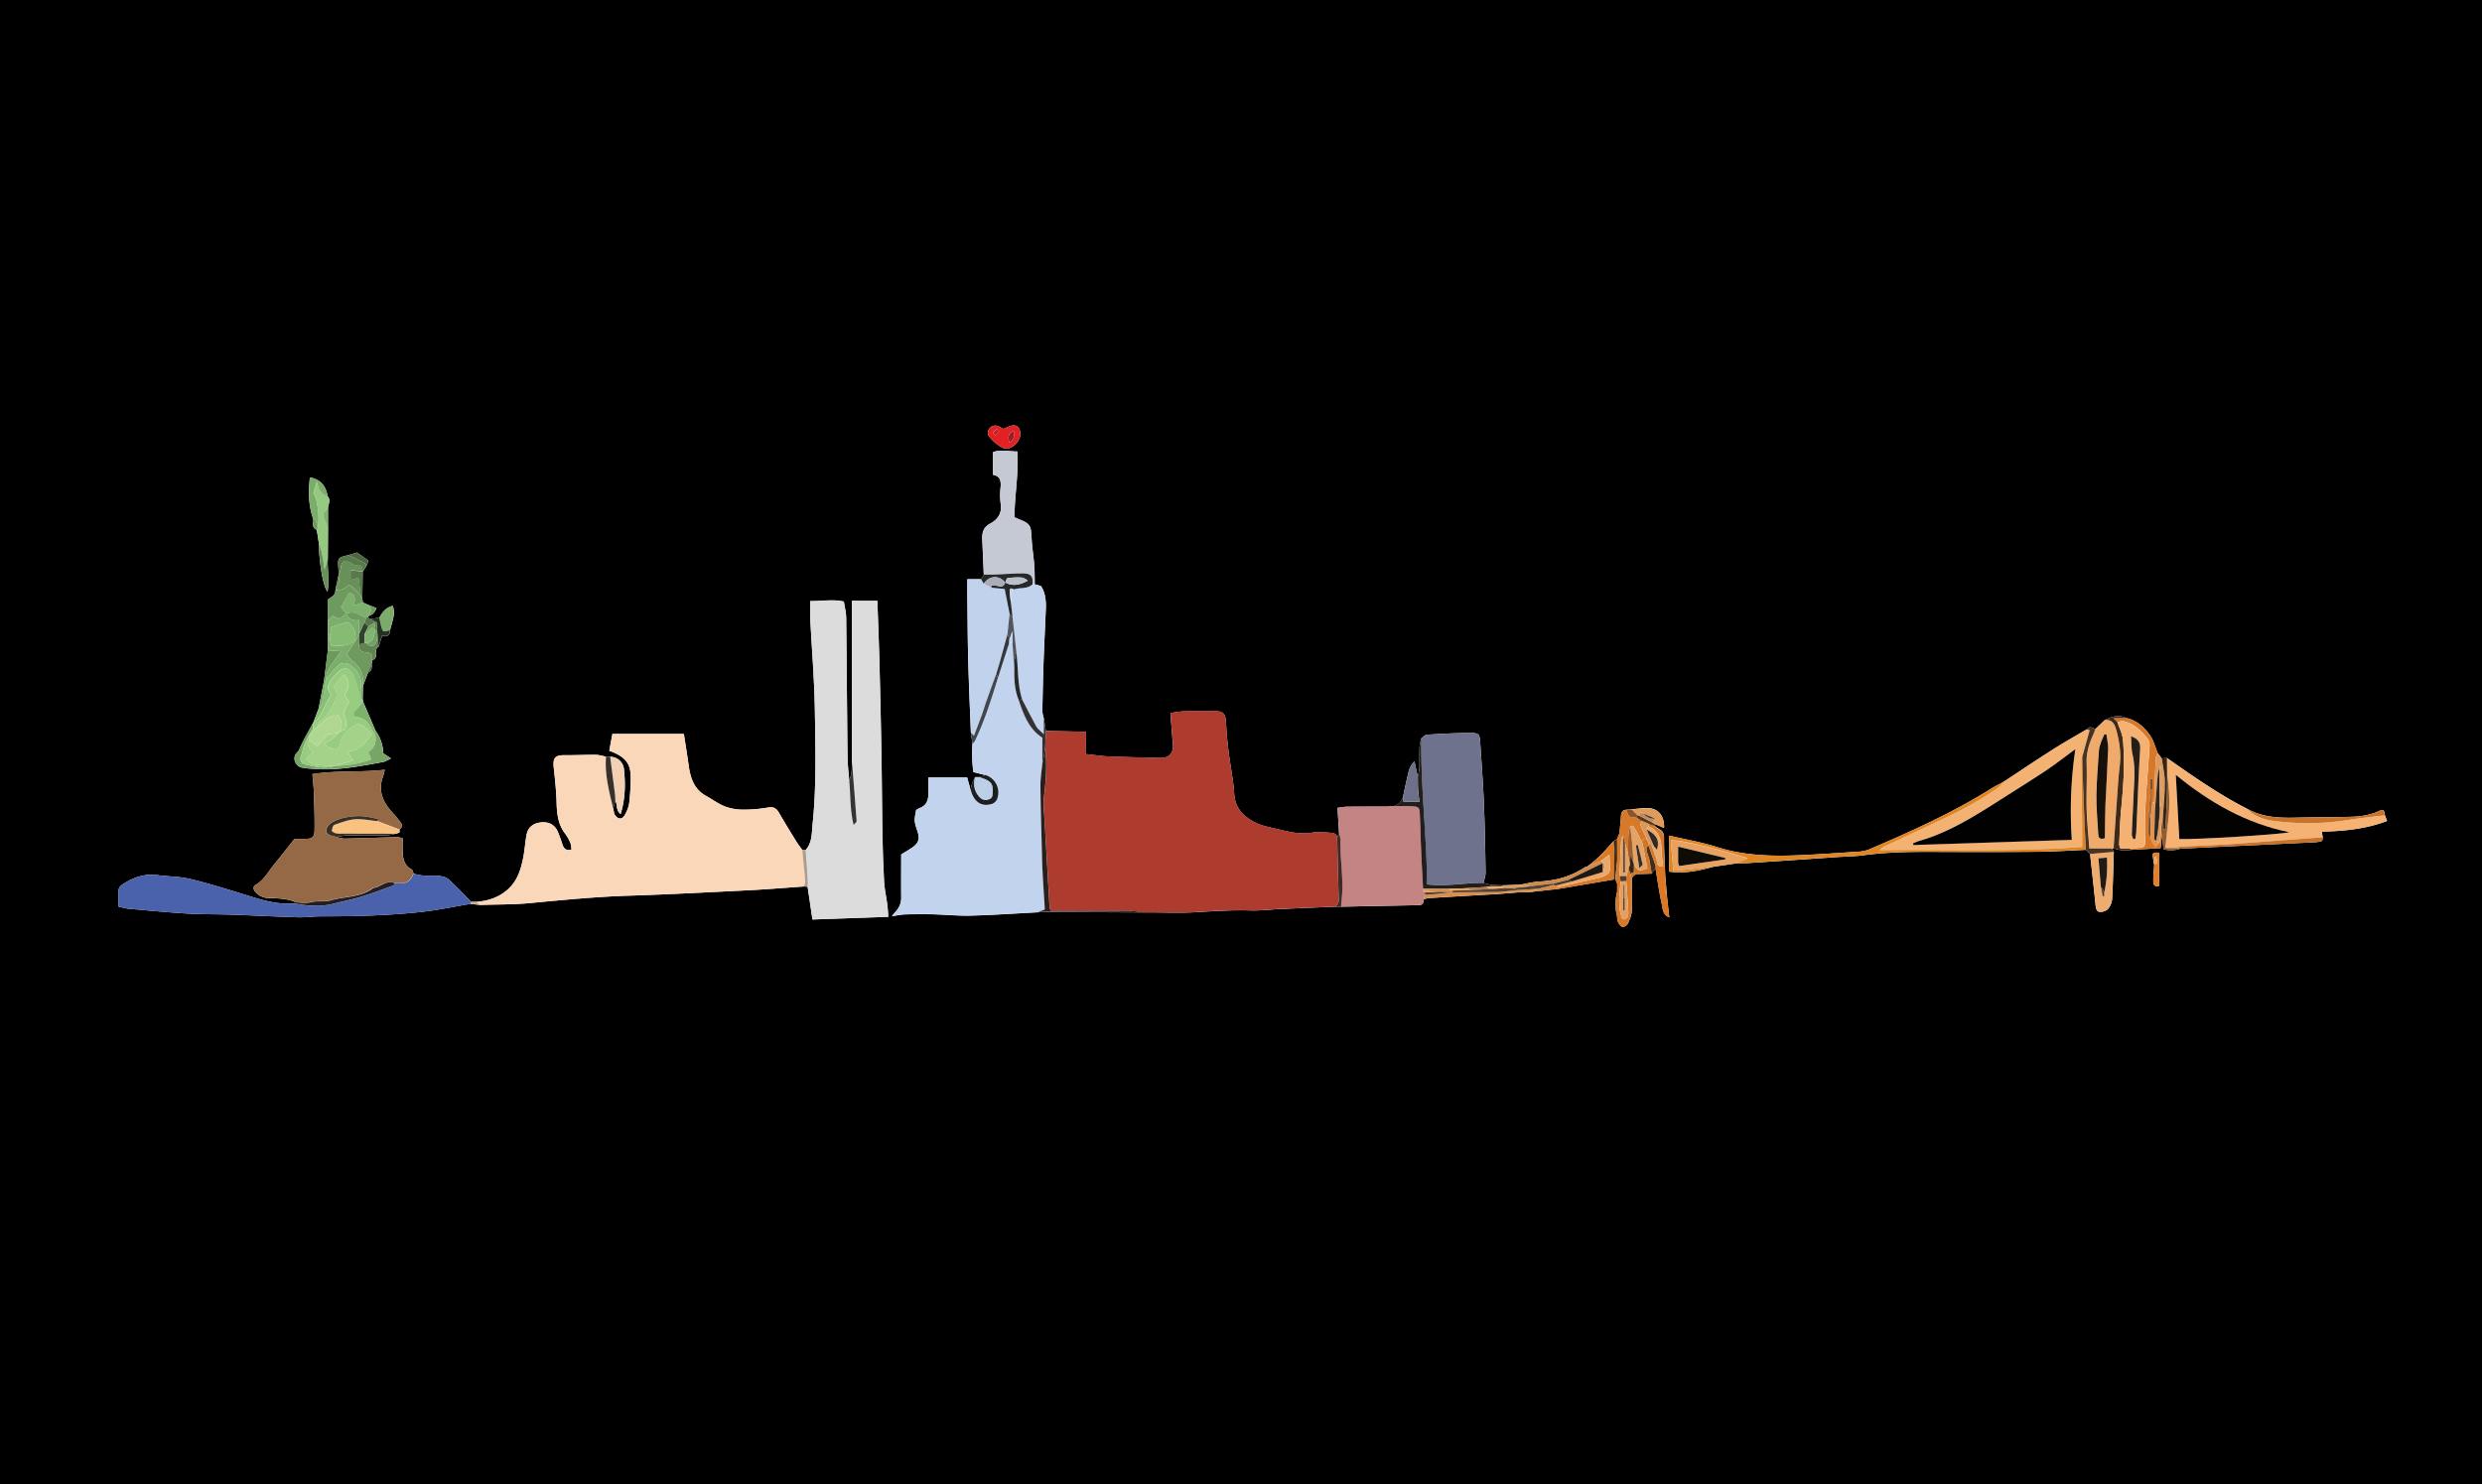 <svg xmlns="http://www.w3.org/2000/svg" viewBox="0 0 1440 861.25"><defs><style>.cls-1{fill:#ad3b2e;}.cls-2{fill:#fad7b8;}.cls-3{fill:#c2d4ed;}.cls-4{fill:#dcdcdc;}.cls-5{fill:#956945;}.cls-6{fill:#6f728c;}.cls-7{fill:#4a61ac;}.cls-8{fill:#c48484;}.cls-9{fill:#f4b272;}.cls-10{fill:#c1d3ec;}.cls-11{fill:#c4c9d4;}.cls-12{fill:#f5b273;}.cls-13{fill:#c2d3ed;}.cls-14{fill:#f0ab6b;}.cls-15{fill:#e08524;}.cls-16{fill:#98cd81;}.cls-17{fill:#eeac6e;}.cls-18{fill:#e9a160;}.cls-19{fill:#231e1e;}.cls-20{fill:#d67828;}.cls-21{fill:#d77929;}.cls-22{fill:#2b1f1d;}.cls-23{fill:#fac280;}.cls-24{fill:#76a566;}.cls-25{fill:#95c97f;}.cls-26{fill:#3e2918;}.cls-27{fill:#6e9a5f;}.cls-28{fill:#f2d0b3;}.cls-29{fill:#c97229;}.cls-30{fill:#493220;}.cls-31{fill:#7cae6b;}.cls-32{fill:#6e9a5e;}.cls-33{fill:#88be75;}.cls-34{fill:#e22124;}.cls-35{fill:#d97927;}.cls-36{fill:#679159;}.cls-37{fill:#6e708a;}.cls-38{fill:#27282a;}.cls-39{fill:#c8732b;}.cls-40{fill:#7db06c;}.cls-41{fill:#de9a5c;}.cls-42{fill:#241e21;}.cls-43{fill:#7bad6a;}.cls-44{fill:#dc7723;}.cls-45{fill:#bdcfe7;}.cls-46{fill:#392f25;}.cls-47{fill:#1c1e21;}.cls-48{fill:#d28a4a;}.cls-49{fill:#333134;}.cls-50{fill:#7cab6a;}.cls-51{fill:#343433;}.cls-52{fill:#d98e4c;}.cls-53{fill:#42464e;}.cls-54{fill:#e29a59;}.cls-55{fill:#935c2f;}.cls-56{fill:#37302b;}.cls-57{fill:#412925;}.cls-58{fill:#352314;}.cls-59{fill:#7eb16c;}.cls-60{fill:#d07629;}.cls-61{fill:#6d985e;}.cls-62{fill:#689159;}.cls-63{fill:#57794b;}.cls-64{fill:#e87e23;}.cls-65{fill:#5f8451;}.cls-66{fill:#d57829;}.cls-67{fill:#243122;}.cls-68{fill:#422d1c;}.cls-69{fill:#4a6740;}.cls-70{fill:#d98942;}.cls-71{fill:#ac9d91;}.cls-72{fill:#ce7427;}.cls-73{fill:#432d1a;}.cls-74{fill:#81b56f;}.cls-75{fill:#df995b;}.cls-76{fill:#56774a;}.cls-77{fill:#8d5427;}.cls-78{fill:#583a21;}.cls-79{fill:#6d995e;}.cls-80{fill:#e6a66a;}.cls-81{fill:#c9ac94;}.cls-82{fill:#574231;}.cls-83{fill:#435c3b;}.cls-84{fill:#515560;}.cls-85{fill:#35383e;}.cls-86{fill:#26282c;}.cls-87{fill:#544131;}.cls-88{fill:#e39d61;}.cls-89{fill:#010101;}.cls-90{fill:#aaadb6;}.cls-91{fill:#020201;}.cls-92{fill:#17110a;}.cls-93{fill:#a4d288;}.cls-94{fill:#b0d790;}.cls-95{fill:#231b13;}.cls-96{fill:#4f3e2e;}.cls-97{fill:#0f0b07;}.cls-98{fill:#b27b4c;}.cls-99{fill:#f5a052;}.cls-100{fill:#f1a965;}.cls-101{fill:#f4b172;}.cls-102{fill:#e0944f;}.cls-103{fill:#b46525;}.cls-104{fill:#d9995e;}.cls-105{fill:#754925;}.cls-106{fill:#623b1c;}.cls-107{fill:#e4a264;}.cls-108{fill:#e5a061;}.cls-109{fill:#e5a162;}.cls-110{fill:#a25e27;}.cls-111{fill:#dd9859;}.cls-112{fill:#5c4837;}.cls-113{fill:#352517;}.cls-114{fill:#4d3a29;}.cls-115{fill:#86bb73;}.cls-116{fill:#30422b;}.cls-117{fill:#9f1c1f;}.cls-118{fill:#c31f25;}.cls-119{fill:#eaa96b;}.cls-120{fill:#babfc9;}.cls-121{fill:#2d241c;}.cls-122{fill:#eba96b;}.cls-123{fill:#1f1711;}.cls-124{fill:#46372a;}.cls-125{fill:#534132;}.cls-126{fill:#c38956;}.cls-127{fill:#403429;}.cls-128{fill:#72a062;}.cls-129{fill:#251e17;}.cls-130{fill:#392d23;}.cls-131{fill:#8e6744;}.cls-132{fill:#533f2f;}.cls-133{fill:#332820;}</style></defs><g id="Layer_2" data-name="Layer 2"><g id="Layer_1-2" data-name="Layer 1"><path d="M1440,861.25H0V0H1440ZM871.61,513.73l-6.51-.15-4.39-1.24c.42-2,1.24-4.07,1.21-6.09-.21-13.43-.44-26.87-1-40.29-.48-11.64-1.36-23.27-2.12-34.89-.34-5.2-.66-5.75-6.07-5.73-8.29,0-16.58.47-24.86,1-1.13.06-2.2,1.4-3.29,2.15a31.86,31.86,0,0,0-1,5.05c-.15,4.06,0,8.14-.1,12.21a33.18,33.18,0,0,1-.94,5.05c-.64-3-1.27-6-1.91-9.06a12.67,12.67,0,0,0-3.32,5.79c-1.26,5-2.26,10-3.36,15a7.69,7.69,0,0,1-5.28,5.24c-1.58.11-3.15.29-4.73.3-7.55,0-15.11,0-22.67.07a39.85,39.85,0,0,0-5.27.68c.33,5.43.61,10.12.89,14.81-.38.75-.76,1.5-1.15,2.25-.31-2.42-2.4-2.52-4-2.64-3.48-.27-7.08-.66-10.47-.06-7.26,1.28-14-.64-20.91-2.24-4.11-1-8.43-1.74-12.12-3.65-6.58-3.41-11.67-8.1-12.18-16.54-.44-7.55-2-15-3-22.57q-.74-5.49-1.25-11c-.28-3-.35-6-.63-9-.41-4.22-1.71-5.42-6-5.45-6.35,0-12.7-.07-19.05.08a60.89,60.89,0,0,0-7.07,1c.52,6.54.95,12.49,1.47,18.43.4,4.66-2.48,7.75-7.15,7.61-9.9-.29-19.79-.45-29.68-.86-4.35-.18-8.68-.85-13.61-1.37V424.6l-23.28-.43-1.23-7.36a18.59,18.59,0,0,1-.83-4c.16-9.68.37-19.37.71-29.05.36-10.26.9-20.51,1.31-30.77.19-4.85-.49-9.52-2.89-13l-3.55-.92c-.09-3.69,0-7.4-.3-11.08-.4-5.25-1.3-10.48-1.55-15.74-.34-7.53-.81-8.43-7.94-11.16a19.82,19.82,0,0,1-2-1c.09-12.7,2.48-25.24,1.71-38.06-5.06-.12-9.58-1.2-14.12.31v13.22c4.14.66,4.65,3.5,4.4,7a39.44,39.44,0,0,0,0,9.53c1,5.66-1.76,9.46-6,11.7s-4.82,5.54-4.64,9.56q.45,10.06.86,20.12l-1.53,2.64H561.2c0,3,0,5.27,0,7.54.16,13.23.19,26.48.53,39.71.36,13.93,1,27.85,1.55,41.78l.93,6.47a81.46,81.46,0,0,0,.51,16.41l6.95,1.77-3.54,1.17-2.41,0a22.53,22.53,0,0,0-1.51,3c-.49,1.42-.75,2.92-1.12,4.38-.63-2.31-1.27-4.62-2-7.16h-22.5c0,3.67.14,7,0,10.36-.17,3.14-1.35,5.82-4.52,7.16-.94.4-1.82.93-2.55,1.31-1.21,6.42-1.21,6.42.68,12.15,1.58,4.76.79,7.19-3.35,9.95-1.9,1.27-3.88,2.41-6,3.74,0,8.24-.07,16.51,0,24.78a11.53,11.53,0,0,1-3.41,8.58,31.49,31.49,0,0,0-2,2.57,56.39,56.39,0,0,1,6.93-1.11c5.47-.17,10.94-.23,16.4-.1,7.59.17,15.18,1,22.76.76,12.88-.34,25.74-1.25,38.61-1.92,1.92-.07,3.83-.21,5.75-.2q27.13.11,54.29.25h5.3c8.85,0,17.72.38,26.53-.15,10.4-.62,20.76-1.3,31.19-1,5.8.2,11.62-.55,17.44-.81q15.87-.71,31.75-1.36l3.68,0q22.49-.45,45-.89c2.42,0,2.88-1.57,3-3.51a22.36,22.36,0,0,1,3.08-.61q20.07-1.22,40.14-2.35l11.18-.92,5.82-.09,18.05-2,32-5.44.43,0,.43-.05,1.07,2.4c0,1.57,0,3.15,0,4.72a27,27,0,0,0,0,14.48,6.84,6.84,0,0,0,2.88,6c3.51-.22,3.65-3.13,4.74-5.22a23.38,23.38,0,0,0,.94-4.45c.1-5.75.2-11.5-.07-17.23-.11-2.29,1.07-3,2.66-3.77l8.93-.3,2.17-3c1.19,7.06,2.15,14.17,3.71,21.15.53,2.33.29,5.61,4.28,7.26-.51-4.63-1-8.6-1.38-12.56l-1-12.08-.21-4.93c-.18-5.45-.54-10.9-.46-16.35,0-2.41-.5-4-2.61-5.2a34.84,34.84,0,0,1-3-2.09l.79-.75,4.83,2c.25-7-3.4-11.39-9.69-11.52a77.44,77.44,0,0,0-9,.79l-3.13.19c-3.22.24-3.11,2.68-3.26,5l-.83,8.79-1.35,3.21L936,488.13c-4.57,5.34-9.28,10.54-15.06,14.63a5.39,5.39,0,0,0-1.48.51c-8,5.36-16.79,7.71-26.3,8.25-3.81.21-7.58,1.22-11.37,1.87Zm-657-154.44-1.09-1a2.06,2.06,0,0,0,.12-.78c2.38-.54,3.77-2.07,4.8-4.66l-4.93-1.89-2.94-1.33-.36-2q.11-8,.22-15.89h0l2.09-3.2,1.33-3.17-6.66-4.78-5.34,1.6c-5.78,1.3-6,1.61-5.52,7.39.11,1.38.06,2.78.08,4.16l0,0L195.09,340l-.49,2.34c.21,3.22-2.64,4.17-4.46,5.64v12.37l.09,9.57c0,2.48,0,5,0,7.44l-2.28,18.05q-1.58,8-3.14,16-1.63,4.25-3.25,8.48l-.06-.12c-2.32,4.31-4.79,8.54-6.88,12.95-.66,1.38-.91,2.68-2.2,3.91-3.05,2.91-1.27,8.05,2.9,8.84a62.61,62.61,0,0,0,6.85.73c13.56,1.07,26.75-1.56,40-4,1.42-.27,2.72-1.16,4.74-2.06l-4.53-3.05a23,23,0,0,0-4.45-13l-7.36-17.14a.85.85,0,0,0-.14-.8l.18-8.17,3-7.82c2-.81,2.26-2.44,2-4.31l.27-2.79c2.47-.59,2.46-2.7,2.33-4.46-.11-1.58.14-2.64,1.5-3.39.65-2.06,1.3-4.11,2-6.31,2.42.6,4.52.2,4.63-3.21.92-4.58,3.37-9,1.56-14.11-4.09.9-6,3.74-7.74,6.77Zm1035.19,142.6c-.19,2.95-.51,5.91-.52,8.86,0,1.85,0,4.08,3.32,3.35V494.75c-4-.07-4-.07-3.19,4.89ZM181.62,300.82c.58,2.22-1.24,5.19,2.06,6.57a1.35,1.35,0,0,0,.21.87c.35,2.12.7,4.23,1,6.35.35,12.41,2.42,25.17,5.11,28.82,1.26-6.85-.18-13.06.16-19.21l.12-18.13c0-3.55,0-7.09,0-10.64-.22-2.46,2-5-.17-7.39-1-5.85-3.87-9.86-10.32-11C178.88,285.32,178.94,293.16,181.62,300.82ZM1254.2,440.06l-2.34-3.07c-1.36-3.31-2.23-6.95-4.19-9.86-3.33-5-7.7-9-13.85-10.42-4.43-2.16-8.57-1-12.63,1.08l-5.51,5.28c-1.7-.7-3.42-2-5,.16-6.55,3.87-13.19,7.59-19.6,11.67-9.55,6.06-18.93,12.39-28.38,18.61-2.62,1.44-5.32,2.77-7.85,4.35-22.39,14-46.44,24.73-70.63,35.13a20.86,20.86,0,0,1-6.75,1.24c-10.94.74-21.88,1.51-32.84,2-16.29.72-32.44.39-48.28-4.66-9-2.87-18.47-4.47-27.9-6.69V505.8c9.11,1.25,17.31-.54,25.47-2.84l13.47-2c2.65-.06,5.3,0,7.94-.2q25.38-1.66,50.75-3.43c4.93-.33,9.91-.37,14.8-1,13.89-1.9,27.83-2.06,41.81-2,20,.1,40,.12,59.95-.07,9.18-.08,18.36-.73,27.55-1.12l2.44,2.38c1.08,10,2.18,20,3.22,30.06.18,1.73.68,3.5,2.46,3.57a6.5,6.5,0,0,0,4.62-1.61,10.24,10.24,0,0,0,2.46-5.66c.54-9.17.72-18.36,1-27.55l-1-2a1.22,1.22,0,0,1,.87-.18,18.08,18.08,0,0,0,10,1l17.27-1c.29-2.62.53-4.84.78-7.07l1,7.71a16.48,16.48,0,0,0,9.69-.36l26.9-1.27q25.59-1.2,51.18-2.43a14.31,14.31,0,0,0,4.11-.78c.34-.13.29-1.37.42-2.1l-.5-3.31c12.86-.27,25.55-1.51,37.85-6.18-.54-1.4-.92-2.37-1.3-3.34-.5-3.39-.72-3.65-3.68-2.3-5.26,2.39-10.83,3.11-16.48,3.24-10.23.24-20.47.22-30.7.47-10,.25-19.77,0-28.79-5-16.52-8.35-31.58-19-46.72-29.55ZM357,464.59c1.33,2.28.19,5.56,3.06,7.82,2.78-8.91,2.84-17.6,1.95-26.14a8,8,0,0,0-8-7.12h-2.44A28.43,28.43,0,0,0,346,438c-6-.06-12,.28-18,.21s-7.39,1.37-6.73,7.5c.72,6.62,1.42,13.26,1.62,19.91s.84,12.93,5.15,18.38a23.36,23.36,0,0,1,3,5.55,13.08,13.08,0,0,1,.44,3.54c-3,.62-4.35-.61-5.13-2.91-.84-2.5-1.68-5-2.7-7.44-1.73-4.1-5.13-6-9.76-5.53s-7.65,2.9-8.44,7.31-1.08,9.09-2,13.56c-1.34,6.57-3.28,12.82-8.5,17.7s-11.66,7-18.65,7.55h-2.87c-4.4-4.43-8.63-9-13.29-13.16-1.5-1.33-4.08-1.81-6.22-2-4.67-.34-9.45.53-14-1.36-.33-.78-.46-2-1-2.27-4.49-2.29-5.14-6.4-5.31-10.74-.09-2.42,0-4.85,0-7.49a20.66,20.66,0,0,0-3.43-.53c-10.2.26-20.41.62-30.61.84a17.19,17.19,0,0,1-4-.87,28.64,28.64,0,0,1,5-.94c7.77-.08,15.56.07,23.34,0a32.12,32.12,0,0,0,5.56-1,7.77,7.77,0,0,0,2.25-.77c.27-.19,0-1.1,0-1.68,2.89-2.14.8-4-.48-5.67-2-2.64-4.5-5-6.42-7.68-3.65-5.17-5-10.83-2.73-17,.45-1.21.68-2.51,1.17-4.33-14.38,1.65-28.24.3-42,2.53.32,3.94.72,7.27.83,10.6.24,7.23.51,14.47.41,21.71-.06,4.32-1.17,5.13-5.49,5.33-2.44.11-4.88,0-6.19,0-4.5,5.64-8.17,10.35-11.95,15-3.31,4-5.74,8.87-10.53,11.62-1.82,1.05-1.3,2.84-.16,4.12a10.48,10.48,0,0,0,7.93,3.54c5,.17,10.11.22,14.89,2.15,0,.33,0,.66,0,1-2.11,0-4.23.14-6.34,0-8.75-.42-16.9-3.42-25.18-5.92-9.8-3-19.58-6.07-29.53-8.4-6-1.4-12.28-1.3-18.4-2.13-7.83-1.06-14.63,1.41-20.92,5.72a4.51,4.51,0,0,0-1.86,2.88c-.24,3.12-.09,6.28-.09,9.56a44.11,44.11,0,0,0,5.63,1.3c11.43,1,22.86,2.13,34.3,2.81,8.65.52,17.33.36,26,.66,12.71.44,25.42,1.14,38.14,1.52,4.41.13,8.83-.55,13.25-.54,19.65,0,39.28-.45,58.81-2.62,9.46-1.05,18.8-3.06,28.2-4.64l5.33.64c9.72-.33,19.48-.17,29.15-1.09,19.2-1.82,38.37-3.7,57.67-4.3,23-.73,46-2,68.94-3.12,10.77-.55,21.52-1.45,32.28-2.2l2.16.14c.92,6.25,1.84,12.49,2.8,19l44-1.56c-.17-2.26-.24-4.51-.53-6.74-.59-4.55-1.64-9.07-1.9-13.64-.55-9.71-.85-19.44-1-29.17-.27-14.87-.27-29.75-.53-44.63q-.48-27.31-1.21-54.63c-.3-11.46-.78-22.91-1.18-34.54H494.23v22.61l.06,70.63c-.08,2.11,0,4.23-.27,6.32a35.3,35.3,0,0,1-1.31,4.86c-.36-4.69-1-9.38-1-14.08-.32-26.88-.46-53.76-.78-80.64,0-3.1-.88-6.2-1.35-9.33-6.63-1.43-12.65-.16-19.47-.26,0,4.06-.15,7.37,0,10.67.88,17.49,2.38,35,2.65,52.45.33,22.1,1,44.24-1.31,66.29-.54,5.17-.14,10.7-4,15h-2c-1.12-1.56-2.33-3.06-3.33-4.68-3.42-5.54-6.85-11.06-10.08-16.71-1.49-2.61-3.1-3.77-6.32-3.23a82.9,82.9,0,0,1-14.23,1.26,31,31,0,0,1-10.8-1.8c-3.9-1.49-7.35-4.14-11.06-6.18-6.92-3.82-9.06-10.31-10.07-17.53-.85-6.06-1.84-12.09-2.82-18.45H355.29c-.63,3.39-1.23,6.63-1.81,9.79C363,439.14,366,443,365.9,451.51a133.63,133.63,0,0,1-.83,14.29,19.49,19.49,0,0,1-2.46,6.87c-1.6,2.91-3.75,3-5.76.38-.74-1-.74-2.54-1.08-3.84Zm225.22-215.7c-1.5-.69-2.84-1.68-4.29-1.9a4.22,4.22,0,0,0-4.69,4.92c.65,2.67,7.51,8.28,10.29,8.4,4.64.21,9.46-5.65,8.3-10.1-.71-2.72-2.36-3.85-5.1-3.18A31.52,31.52,0,0,0,582.22,248.89Z"/><path class="cls-1" d="M606.83,424.17l23.28.43v12.95c4.93.52,9.26,1.19,13.61,1.37,9.89.41,19.78.57,29.68.86,4.67.14,7.55-2.95,7.15-7.61-.52-5.94-.95-11.89-1.47-18.43a60.89,60.89,0,0,1,7.07-1c6.35-.15,12.7-.13,19.05-.08,4.29,0,5.59,1.23,6,5.45.28,3,.35,6,.63,9q.52,5.52,1.25,11c1,7.53,2.56,15,3,22.57.51,8.44,5.6,13.13,12.18,16.54,3.69,1.91,8,2.69,12.12,3.65,6.86,1.6,13.65,3.52,20.91,2.24,3.39-.6,7-.21,10.47.06,1.62.12,3.71.22,4,2.64.05,1.76.1,3.52.14,5.28.25,10.21.46,20.42.78,30.63a4.47,4.47,0,0,1-2.26,4.37q-15.87.67-31.75,1.36c-5.82.26-11.64,1-17.44.81-10.43-.35-20.79.33-31.19,1-8.81.53-17.68.14-26.53.15h-5.31a44.44,44.44,0,0,0-5.69-.78c-13.8-.08-27.6-.06-41.4-.07h-5.31c-.51-1-.77-1.31-.79-1.62-.77-13.06-1.5-26.11-2.26-39.16-.32-5.64-.71-11.28-1-16.92a37.53,37.53,0,0,1-.21-6.77c1.26-10,2.12-20.05.87-30.14Z"/><path class="cls-2" d="M466.42,514.39c-10.76.75-21.51,1.65-32.28,2.2-23,1.16-45.95,2.39-68.94,3.12-19.3.6-38.47,2.48-57.67,4.3-9.67.92-19.43.76-29.15,1.09l-2-1.77c7-.6,13.31-2.57,18.65-7.55s7.16-11.13,8.5-17.7c.91-4.47,1.18-9.06,2-13.56s3.82-6.88,8.44-7.31,8,1.43,9.76,5.53c1,2.43,1.86,4.94,2.7,7.44.78,2.3,2.11,3.53,5.13,2.91a13.08,13.08,0,0,0-.44-3.54,23.36,23.36,0,0,0-3-5.55c-4.31-5.45-5-11.75-5.15-18.38s-.9-13.29-1.62-19.91c-.66-6.13.63-7.58,6.73-7.5s12-.27,18-.21a28.43,28.43,0,0,1,5.51,1.14c-.78,10.33,1.86,20.18,4.22,30.07.34,1.3.34,2.86,1.08,3.84,2,2.65,4.16,2.53,5.76-.38a19.49,19.49,0,0,0,2.46-6.87,133.63,133.63,0,0,0,.83-14.29c.12-8.47-2.95-12.37-12.42-15.84.58-3.16,1.18-6.4,1.81-9.79h41.45c1,6.36,2,12.39,2.82,18.45,1,7.22,3.15,13.71,10.07,17.53,3.71,2,7.16,4.69,11.06,6.18a31,31,0,0,0,10.8,1.8,82.9,82.9,0,0,0,14.23-1.26c3.22-.54,4.83.62,6.32,3.23,3.23,5.65,6.66,11.17,10.08,16.71,1,1.62,2.21,3.12,3.33,4.68.59,6.07,1.23,12.14,1.73,18.22A9.5,9.5,0,0,1,466.42,514.39Z"/><path class="cls-3" d="M602.19,529.32c-12.87.67-25.73,1.58-38.61,1.92-7.58.2-15.17-.59-22.76-.76-5.46-.13-10.93-.07-16.4.1a56.39,56.39,0,0,0-6.93,1.11,31.49,31.49,0,0,1,2-2.57,11.53,11.53,0,0,0,3.41-8.58c-.11-8.27,0-16.54,0-24.78,2.15-1.33,4.13-2.47,6-3.74,4.14-2.76,4.93-5.19,3.35-9.95-1.89-5.73-1.89-5.73-.68-12.15.73-.38,1.61-.91,2.55-1.31,3.17-1.34,4.35-4,4.52-7.16.18-3.34,0-6.69,0-10.36h22.5c.69,2.54,1.33,4.85,2,7.16.35,1,.63,2,1.06,2.94,2.29,5.08,6.2,7,11.47,5.27a5.22,5.22,0,0,0,2.84-2.65,10.64,10.64,0,0,0-6.79-14.07L564.73,448a81.46,81.46,0,0,1-.51-16.41,6.71,6.71,0,0,0,1.3-1.43c5.71-11.82,9.62-24.32,13.46-36.83l6.51-20.17h1.91q.54,7.56,1.09,15.14c-.13,6.08.18,12.09,2.47,17.83,2.84,8.31,5.64,16.65,13.78,22v15.23c-.38,4.22-1.12,8.44-1.08,12.65.13,12.9.55,25.8.87,38.69.08,3.36.13,6.73.32,10.09.42,7.73.92,15.46,1.37,23Z"/><path class="cls-4" d="M494.29,441.9l-.06-70.63V348.66h14.82c.4,11.63.88,23.08,1.18,34.54q.72,27.32,1.21,54.63c.26,14.88.26,29.76.53,44.63.17,9.73.47,19.46,1,29.17.26,4.57,1.31,9.09,1.9,13.64.29,2.23.36,4.48.53,6.74l-44,1.56c-1-6.55-1.88-12.79-2.8-19,0-1.38.14-2.78.05-4.16-.36-5.72-.79-11.44-1.19-17.16,3.86-4.33,3.46-9.86,4-15,2.3-22.05,1.64-44.19,1.31-66.29-.27-17.49-1.77-35-2.65-52.45-.17-3.3,0-6.61,0-10.67,6.82.1,12.84-1.17,19.47.26.47,3.13,1.31,6.23,1.35,9.33.32,26.88.46,53.76.78,80.64.05,4.7.67,9.39,1,14.08.82,8.31.39,16.77,2.54,25.65,1-1.15,1.77-1.69,1.74-2.16C496.14,465,495.21,453.45,494.29,441.9Z"/><path class="cls-5" d="M171,523.22c-4.78-1.93-9.88-2-14.89-2.15a10.48,10.48,0,0,1-7.93-3.54c-1.14-1.28-1.66-3.07.16-4.12,4.79-2.75,7.22-7.57,10.53-11.62,3.78-4.62,7.45-9.33,11.95-15,1.31,0,3.75.09,6.19,0,4.32-.2,5.43-1,5.49-5.33.1-7.24-.17-14.48-.41-21.71-.11-3.33-.51-6.66-.83-10.6,13.79-2.23,27.65-.88,42-2.53-.49,1.82-.72,3.12-1.17,4.33-2.28,6.2-.92,11.86,2.73,17,1.92,2.71,4.39,5,6.42,7.68,1.28,1.68,3.37,3.53.48,5.67l-13-4.89.74-1.19c-3.62-.59-7.24-1.71-10.85-1.67-5.77.07-11.57.89-16.62,4a6.66,6.66,0,0,0-2.81,4c-.37,2,1.5,2.93,3.3,3.41,1,.28,2,.51,3,.76a17.19,17.19,0,0,0,4,.87c10.2-.22,20.41-.58,30.61-.84a20.66,20.66,0,0,1,3.43.53c0,2.64-.08,5.07,0,7.49.17,4.34.82,8.45,5.31,10.74.58.3.71,1.49,1,2.27-1.53,4.27-4.32,6.42-9,5.44a7.67,7.67,0,0,0-2.06.16c-4.77-2-8.07,2.42-12.3,2.78-7.35,5.69-16.65,4.79-25,7.26-3.39,1-7.34.08-10.82.94A20.32,20.32,0,0,1,171,523.22Z"/><path class="cls-6" d="M824.58,428.45c1.09-.75,2.16-2.09,3.29-2.15,8.28-.49,16.57-.93,24.86-1,5.41,0,5.73.53,6.07,5.73.76,11.62,1.64,23.25,2.12,34.89.56,13.42.79,26.86,1,40.29,0,2-.79,4.06-1.21,6.09-10.69-.14-21.34,2.23-32.8.85C827.71,484.74,824.17,456.69,824.58,428.45Z"/><path class="cls-7" d="M228.88,512.44a7.67,7.67,0,0,1,2.06-.16c4.72,1,7.51-1.17,9-5.44,4.53,1.89,9.31,1,14,1.36,2.14.16,4.72.64,6.22,2,4.66,4.13,8.89,8.73,13.29,13.16l-.42,1.13c-9.4,1.58-18.74,3.59-28.2,4.64-19.53,2.17-39.16,2.66-58.81,2.62-4.42,0-8.84.67-13.25.54-12.72-.38-25.43-1.08-38.14-1.52-8.67-.3-17.35-.14-26-.66-11.44-.68-22.87-1.8-34.3-2.81a44.11,44.11,0,0,1-5.63-1.3c0-3.28-.15-6.44.09-9.56a4.51,4.51,0,0,1,1.86-2.88c6.29-4.31,13.09-6.78,20.92-5.72,6.12.83,12.43.73,18.4,2.13,10,2.33,19.73,5.44,29.53,8.4,8.28,2.5,16.43,5.5,25.18,5.92,2.11.1,4.23,0,6.34,0,7.51,1.46,15,2,22.54.13,5.3-1.34,10.69-2.37,15.91-4,6.32-1.93,12.5-4.3,18.72-6.55C228.56,513.7,228.66,512.91,228.88,512.44Z"/><path class="cls-8" d="M776.94,483.56c-.29-4.69-.57-9.38-.9-14.81a39.85,39.85,0,0,1,5.27-.68c7.56-.1,15.12,0,22.67-.07,1.58,0,3.15-.19,4.73-.3,3.53.05,7.07-.05,10.58.18,3.81.26,4.24.65,4.43,4.41.37,7.06.47,14.14.78,21.2.31,7.42.74,14.83,1.11,22.24.06.37.13.74.19,1.11l.76,1c.08.46.16.92.23,1.38-.24.83-.49,1.66-.74,2.49-.08,1.94-.54,3.47-3,3.51q-22.49.42-45,.89a21.11,21.11,0,0,1,.08-2.64c1.75-12.15-.82-24.24-.53-36.37A16.1,16.1,0,0,0,776.94,483.56Z"/><path class="cls-9" d="M1162.67,453.51c9.45-6.22,18.83-12.55,28.38-18.61,6.41-4.08,13-7.8,19.59-11.67l1.74.42c-1.44,5.2-2.85,10.32-4.26,15.44-.22.48-.63,1-.62,1.44.14,12.91.33,25.83.49,38.74,0,3.86,0,7.71,0,12.22-39,3-77.69,1.43-117.4,1.85a16,16,0,0,1,2.12-1.84q16.56-7.78,33.14-15.54c11.71-5.51,23.13-11.54,33.7-19A21.16,21.16,0,0,0,1162.67,453.51Zm41.39-18.76c-5.83,4.23-11.09,8.34-16.64,12-8.82,5.87-17.82,11.46-26.75,17.15-14.89,9.48-29.78,19-47,23.9-1.29.37-2.51,1-3.77,1.45.06.35.11.69.16,1l91.93-3A246.93,246.93,0,0,1,1204.06,434.75Z"/><path class="cls-10" d="M563.29,425.09c-.53-13.93-1.19-27.85-1.55-41.78-.34-13.23-.37-26.48-.53-39.71,0-2.27,0-4.53,0-7.54h8.07l1.54,2.61,4.37,2.34,7.72.76c1,5.19,1.93,9.74,2.83,14.3q-.6,5.9-1.19,11.8c-1.47,5.39-2.93,10.79-4.44,16.17-.65,2.35-1.4,4.67-2.11,7-1.83,5.07-3.69,10.13-5.49,15.21-1,2.78-1.81,5.62-2.81,8.4-1.46,4-3,8-4.61,12.28Z"/><path class="cls-11" d="M570.8,333.42q-.42-10.05-.86-20.12c-.18-4,.28-7.28,4.64-9.56s7-6,6-11.7a39.44,39.44,0,0,1,0-9.53c.25-3.5-.26-6.34-4.4-7V262.29c4.54-1.51,9.06-.43,14.12-.31.77,12.82-1.62,25.36-1.71,38.06a19.82,19.82,0,0,0,2,1c7.13,2.73,7.6,3.63,7.94,11.16.25,5.26,1.15,10.49,1.55,15.74.28,3.68.21,7.39.3,11.08l-1.21-.09c.32-4.48-.92-6.23-5.34-6.28-5.24-.05-10.5.43-15.75.63C575.64,333.42,573.22,333.4,570.8,333.42Z"/><path class="cls-12" d="M1257.18,439.93c15.14,10.54,30.2,21.2,46.72,29.55,4,4,9.17,6,14.51,6.75a151.37,151.37,0,0,0,44.22-.49c6.95-1.05,13.95-1.79,20.92-2.67.38,1,.76,1.94,1.3,3.34-12.3,4.67-25,5.91-37.85,6.18l.5,3.31q-8.7.62-17.39,1.25c-12.47.92-24.94,2-37.42,2.76-9.14.59-18.31.89-27.46,1.38a16.6,16.6,0,0,0-3,.76h-6c.6-5.6,1.08-10.46,1.64-15.31a96.77,96.77,0,0,0-.58-27.19C1257.27,446.35,1257.22,443.14,1257.18,439.93Zm7.22,46.95c9,.38,58.84-2.64,63.79-4-25.15-5.09-46.3-17.3-65.84-33.29C1263.05,462.32,1263.71,474.4,1264.4,486.88Z"/><path class="cls-13" d="M599.14,339l1.21.09,3.55.92c2.4,3.47,3.08,8.14,2.89,13-.41,10.26-.95,20.51-1.31,30.77-.34,9.68-.55,19.37-.71,29.05a18.59,18.59,0,0,0,.83,4v9.27c-2-2-3.55-3-4.34-4.43-2.87-5.16-5.5-10.47-8.22-15.72-2-6-2.26-12.29-2.64-18.55-.18-3-.45-5.92-.68-8.89q-1.14-10.17-2.26-20.34l-.93-8.31c.48-2.58-1.06-5.56,1.53-7.73C591.64,340.68,596,342.06,599.14,339Z"/><path class="cls-14" d="M1215.68,423.07l5.51-5.28c4.24-.56,5.73,2.66,6.55,5.61a63.93,63.93,0,0,1,2.37,14c.2,4.71-.7,9.45-1.06,14.19-.6,8.11-1.15,16.22-1.72,24.34l-1.11,16.19a1.22,1.22,0,0,0-.87.18h-13.09c-.58-8.18-1.36-15.7-1.57-23.24-.25-8.8.25-17.62,0-26.41-.2-5.87,1.41-11.09,3.81-16.24A35.82,35.82,0,0,0,1215.68,423.07Zm5.52,63.31c0-1.76,0-3.32,0-4.89.07-4.77,0-9.55.26-14.32.49-10.92,1.19-21.84,1.59-32.77.1-2.71-.62-5.45-1-8.18l-1.14-.16c-1.35,3.11-3,6.11-3.2,9.68-.53,8.62-1.36,17.24-1.46,25.87-.08,7.4.66,14.81,1.08,22.21C1217.48,485.73,1217.85,487.5,1221.2,486.38Z"/><path class="cls-15" d="M1162.67,453.51a21.16,21.16,0,0,1-3.11,3.41c-10.57,7.5-22,13.53-33.7,19q-16.56,7.79-33.14,15.54a16,16,0,0,0-2.12,1.84c39.71-.42,78.42,1.12,117.4-1.85,0-4.51,0-8.36,0-12.22-.16-12.91-.35-25.83-.49-38.74,0-.48.4-1,.62-1.44.05,2.83.07,5.66.16,8.49q.51,14.31,1.06,28.61c.23,5.65.54,11.29.82,16.93-9.19.39-18.37,1-27.55,1.12-20,.19-40,.17-59.95.07-14-.07-27.92.09-41.81,2-4.89.67-9.87.71-14.8,1q-25.38,1.73-50.75,3.43c-2.64.18-5.29.14-7.94.2l6.71-2.89c-21.83-6.69-39.27-10.75-44.7-10.32.47,5.65.94,11.29,1.46,17.48,3.36-.28,6.14-.46,8.91-.74,4.72-.48,9.43-1,14.15-1.54-8.16,2.3-16.36,4.09-25.47,2.84V484.87c9.43,2.22,18.87,3.82,27.9,6.69,15.84,5.05,32,5.38,48.28,4.66,11-.48,21.9-1.25,32.84-2a20.86,20.86,0,0,0,6.75-1.24c24.19-10.4,48.24-21.09,70.63-35.13C1157.35,456.28,1160.05,455,1162.67,453.51Z"/><path class="cls-16" d="M210.34,406.11a.85.85,0,0,1,.14.8,27.18,27.18,0,0,1-3.36,4.45c-1.46,1.29-2.52,2.41-1.57,4.61,4.81,0,8,2.5,10,6.83a31.47,31.47,0,0,0,2.19,3.58c.75,4.14-.26,7.63-4,10l1.7,4.35a65.28,65.28,0,0,1-21,3.72l10.39-3.25-3.33-4.84c6.37-1.18,9.63-3.62,14.11-10.56a63.56,63.56,0,0,0-5.31-4.7c-.88-.64-2.6-1.14-3.4-.7-4.52,2.43-8.37,5.65-9.49,11-.55,2.69-1.61,3.9-4.13,3.28-1.67-.42-3.15-1.64-5.42-2.89,2.24-1.4,3.63-2.12,4.85-3.07s2.56-2.32,3.84-3.49l1.06-1.06c2.1-.2,3.21-1.35,3.12-3.47-.07-1.56.2-3.43-.55-4.61-1.36-2.12-.44-3.65.46-5.35.64-1.21,1.33-2.4,1.9-3.4L200,403.21c3.11-5.15,3-8.31-.56-11.82l-6,7.12,2.52,3.87c-2.13,6.44-4.93,12-10.1,16.14-1,.79-1.37,2.33-2,3.53h0l-2.17,1.06-.15-3.36.06.12c1.21-1.22,2.75-2.25,3.56-3.69,2.42-4.28,4.55-8.72,7-13.43-3.24-3.24-1.54-6.44,1-9.46a35.36,35.36,0,0,1,4.08-4.13c1.81-1.55,4.07-1.75,5.8-.24a11.76,11.76,0,0,1,3,4.79c1.3,3.71,2.24,7.55,3.32,11.34Z"/><path class="cls-17" d="M1226.38,494.31c-.3,9.19-.48,18.38-1,27.55a10.24,10.24,0,0,1-2.46,5.66,6.5,6.5,0,0,1-4.62,1.61c-1.78-.07-2.28-1.84-2.46-3.57-1-10-2.14-20-3.22-30.06Zm-5.48,23.37a74.22,74.22,0,0,0,1.48-20l-4.91.42c.5,5.78,1,11.15,1.41,16.51l1.08,5.55.94-.11Z"/><path class="cls-18" d="M993.89,503c-4.72.51-9.43,1.06-14.15,1.54-2.77.28-5.55.46-8.91.74-.52-6.19-1-11.83-1.46-17.48,5.43-.43,22.87,3.63,44.7,10.32l-6.71,2.89Zm-19.6-.43,26.73-4,0-.74-27.4-6.58c0,3.27,0,6.25,0,9.23A9.85,9.85,0,0,0,974.29,502.53Z"/><path class="cls-19" d="M825.61,515.73c-.37-7.41-.8-14.82-1.11-22.24-.31-7.06-.41-14.14-.78-21.2-.19-3.76-.62-4.15-4.43-4.41-3.51-.23-7-.13-10.58-.18a7.69,7.69,0,0,0,5.28-5.24c.1,1,.2,2,.3,2.81h9.23c-.3-2.72-.64-5-.78-7.2-.15-2.43-.12-4.88-.16-7.31a33.18,33.18,0,0,0,.94-5.05c.14-4.07,0-8.15.1-12.21a31.86,31.86,0,0,1,1-5.05c-.41,28.24,3.13,56.29,3.33,84.74,11.46,1.38,22.11-1,32.8-.85l4.39,1.24-.12.82-3,.31-12,.74-10.39.35Z"/><path class="cls-20" d="M1233.82,416.71c6.15,1.42,10.52,5.46,13.85,10.42,2,2.91,2.83,6.55,4.19,9.86a9.65,9.65,0,0,0-1.1,2.8c-.41,8.6-.72,17.21-1,25.82-.34,0-.67.09-1,.12,0-2.5,0-5,0-7.49v-6.13h-1v6q-.5,6-1,12c-.06,4.47-.18,8.94-.13,13.42,0,.73.72,1.46,1.11,2.2a20.34,20.34,0,0,0,1.08,3.31,11.79,11.79,0,0,0,1.79,2.11l2.25-2.16,1-6.26c.13.8.27,1.59.4,2.39-.24,2.22-.48,4.44-.77,7.06l-17.28,1a5.19,5.19,0,0,1-.48-.79c1.23-.1,2.45-.25,3.68-.31,4.87-.27,5.31-.49,5.14-5.16-.66-18.19,1.6-36.23,2.61-54.33a5.49,5.49,0,0,0-.81-3.43c-3.78-5-8.1-9.38-14.55-10.72-1-.22-2.19.33-3.29.53l-2.28-2.26Z"/><path class="cls-21" d="M940.37,474.91c.15-2.27,0-4.71,3.26-5,1.16,4.17,1.83,4.68,5.43,4.12l3.19,2.19c-.14.89-.64,1.91-.36,2.64,1,2.72,2.32,5.34,3.52,8-3.76-.91-1.6,2.14-2.23,3.33-.87-1.88-1.68-3.78-2.62-5.62a61.06,61.06,0,0,0-3.09-5.39c-.12-.19-1.1.18-1.69.29a34,34,0,0,0-1,5c-.19,3.68-.14,7.37-.18,11.05L942.8,489c-.36-1.41-.73-2.82-1.1-4.23-.39.75-1.07,1.48-1.11,2.25-.39,7.1-.67,14.21-1,21.31.24,1.05.47,2.09.71,3.13-.17,1.58-.36,3.16-.51,4.74-.56,5.79-.79,11.55,1.5,17.24,3.21-.05,3.54-2.14,3.42-4.33-.33-6-.79-11.95-1.2-17.92,0-.94.05-1.88.07-2.82.43-1.51.85-3,1.28-4.53.34,1,.69,2,1,3q0,12.95-.07,25.9c-1.09,2.09-1.23,5-4.74,5.22a6.84,6.84,0,0,1-2.88-6l0-14.48c0-1.57,0-3.15,0-4.72V499.38l-.06-12.47,1.35-3.21Q940,479.3,940.37,474.91Z"/><path class="cls-22" d="M602.19,529.32l4-1.6c-.45-7.51-1-15.24-1.37-23-.19-3.36-.24-6.73-.32-10.09-.32-12.89-.74-25.79-.87-38.69,0-4.21.7-8.43,1.08-12.65.31-1.47.67-2.92.93-4.4.29-1.66.48-3.34.72-5,1.25,10.09.39,20.11-.87,30.14a37.53,37.53,0,0,0,.21,6.77c.33,5.64.72,11.28,1,16.92.76,13.05,1.49,26.1,2.26,39.16,0,.31.28.61.79,1.62h5.31c13.8,0,27.6,0,41.4.07a44.44,44.44,0,0,1,5.69.78q-27.13-.14-54.28-.25C606,529.11,604.11,529.25,602.19,529.32Z"/><path class="cls-23" d="M218.73,476.45l13,4.89c0,.58.26,1.49,0,1.68a7.77,7.77,0,0,1-2.25.77c-10,0-20.06,0-30.09-.08-2.4,0-5,.48-6.95-1.57.76-3,.66-3.26,2.64-3.92,3.62-1.21,7.34-2.6,11.08-2.85C210.31,475.1,214.54,476,218.73,476.45Z"/><path class="cls-24" d="M194.41,444.42a65.28,65.28,0,0,0,21-3.72l-1.7-4.35c3.75-2.34,4.76-5.83,4-10l.12-2.33a23,23,0,0,1,4.45,13l4.53,3.05c-2,.9-3.32,1.79-4.74,2.06-13.21,2.44-26.4,5.07-40,4a62.61,62.61,0,0,1-6.85-.73c-4.17-.79-6-5.93-2.9-8.84,1.29-1.23,1.54-2.53,2.2-3.91,2.09-4.41,4.56-8.64,6.88-12.95l.15,3.36-2.07,3.2c-1,2-2.17,4-3,6.08-.7,1.75-.9,3.7-1.58,5.47-1.16,3.06-.74,5,2.37,5.79,5.6,1.35,11.31,2.76,17.11.76Z"/><path class="cls-25" d="M184.93,314.61c-.34-2.12-.69-4.23-1-6.35,1.9-5.84.53-18.84-2.1-22.11.62-2.08,1.17-3.9,2.08-6.91.8,4.75,2.43,7.72,6.24,8.82,2.13,2.42-.05,4.93.17,7.39-2.71,1.27-3.61,3.2-2.22,6,.77,1.54,1.5,3.09,2.26,4.64l-.12,18.13c-.6,2-1.2,4-1.92,6.35-.51-3.44-.85-6.54-1.46-9.59C186.38,318.82,185.57,316.73,184.93,314.61Z"/><path class="cls-26" d="M1233.82,416.71h-7.64l2.28,2.26c1.13,3.47,3,6.88,3.26,10.41,1.13,13.19.29,26.37-1,39.54-.7,7-.87,14-1.21,21a8.2,8.2,0,0,0,.72,2.43h5.49a5.19,5.19,0,0,0,.48.79,18.06,18.06,0,0,1-9.94-1l1.11-16.19c.57-8.12,1.12-16.23,1.72-24.34.36-4.74,1.26-9.48,1.06-14.19a63.93,63.93,0,0,0-2.37-14c-.82-2.95-2.31-6.17-6.55-5.61C1225.25,415.7,1229.39,414.55,1233.82,416.71Z"/><path class="cls-27" d="M210.23,347.63l.36,2-4.92,1.61c-.52-2.78,1.79-6.33-3-7.16-1.57,2.64-3.21,5.38-4.83,8.09l3,4-4.15,3L193,357.33l-2.88,3V348c1.82-1.47,4.67-2.42,4.46-5.64,1.71-.23,3.9.13,5-.8,2.91-2.4,2.76-2.67,5.77,0,1.36,1.21,2.54,2.64,3.81,4Z"/><path class="cls-28" d="M354,439.15a8,8,0,0,1,8,7.12c.89,8.54.83,17.23-1.95,26.14-2.87-2.26-1.73-5.54-3.06-7.82-.06-1.21-.06-2.44-.21-3.64C355.88,453.68,354.93,446.42,354,439.15Z"/><path class="cls-29" d="M1383.55,473.07c-7,.88-14,1.62-20.92,2.67a151.37,151.37,0,0,1-44.22.49c-5.34-.76-10.5-2.72-14.51-6.75,9,5,18.84,5.25,28.79,5,10.23-.25,20.47-.23,30.7-.47,5.65-.13,11.22-.85,16.48-3.24C1382.83,469.42,1383.05,469.68,1383.55,473.07Z"/><path class="cls-30" d="M1226.38,494.31l-13.78,1.19-2.44-2.38c-.28-5.64-.59-11.28-.82-16.93q-.57-14.29-1.06-28.61c-.09-2.83-.11-5.66-.16-8.49,1.41-5.12,2.82-10.24,4.26-15.44l-1.74-.42c1.62-2.2,3.34-.86,5-.16a35.82,35.82,0,0,1-1.23,3.38c-2.4,5.15-4,10.37-3.81,16.24.3,8.79-.2,17.61,0,26.41.21,7.54,1,15.06,1.57,23.24h13.09Z"/><path class="cls-31" d="M210.34,406.11l-1.1-1.06c0-2.46-.14-4.93.08-7.37.42-4.46-1.4-7.77-4.66-10.6-3.06-2.65-5.88-3.22-8.89-.58-2.56,2.25-4.44,5.27-6.62,7.94-.18-3.9,1.81-6.93,4-9.9l4.75-6.64-7.68-.52c0-2.48,0-5,0-7.44h1c.31,1.58.63,3.16.93,4.67,4.86,0,9.49.7,13.36-2.53.11-.09.35,0,.52-.05l.06.06-4.85,7.34c.78,1.08,1.48,2.84,2.78,3.75,5.23,3.65,7.24,8.56,6.48,14.76Z"/><path class="cls-32" d="M210.52,397.94c.76-6.2-1.25-11.11-6.48-14.76-1.3-.91-2-2.67-2.78-3.75l4.85-7.34c.74-1.4,1.48-2.79,2.21-4.19,0,2,.05,4.05.07,6.07-.35,2.69.55,4.34,3.53,4.5,2.8.15,4.72,1.21,3.89,4.55l-.27,2.79c-.69,1.44-1.37,2.87-2,4.31Z"/><path class="cls-33" d="M189.15,394.44c2.18-2.67,4.06-5.69,6.62-7.94,3-2.64,5.83-2.07,8.89.58,3.26,2.83,5.08,6.14,4.66,10.6-.22,2.44-.07,4.91-.08,7.37-1.09-3.79-2-7.63-3.33-11.34a11.76,11.76,0,0,0-3-4.79c-1.73-1.51-4-1.31-5.8.24a35.36,35.36,0,0,0-4.08,4.13c-2.53,3-4.23,6.22-1,9.46-2.42,4.71-4.55,9.15-7,13.43-.81,1.44-2.35,2.47-3.56,3.69q1.62-4.23,3.25-8.48c.7-.91,1.81-1.74,2-2.76.9-4.36,1.54-8.79,2.28-13.19C189.08,395.11,189.11,394.78,189.15,394.44Z"/><path class="cls-34" d="M582.22,248.89a31.52,31.52,0,0,1,4.51-1.86c2.74-.67,4.39.46,5.1,3.18,1.16,4.45-3.66,10.31-8.3,10.1-2.78-.12-9.64-5.73-10.29-8.4a4.22,4.22,0,0,1,4.69-4.92C579.38,247.21,580.72,248.2,582.22,248.89Zm6,1c-3.07,1.36-3.53,2.63-2.74,7.07C588.14,255.34,588.84,253.2,588.26,249.89Zm-10.83,2.94a17.37,17.37,0,0,0,2-2.49c.09-.16-1.06-1.28-1.15-1.23a6.7,6.7,0,0,0-2,1.82C576.18,251.16,576.89,251.94,577.43,252.83Z"/><path class="cls-35" d="M921,502.76c5.78-4.09,10.49-9.29,15.06-14.63a28.79,28.79,0,0,1,.61,4.39c0,6-.2,11.9-.32,17.85l-32,5.44c0-.36,0-.72,0-1.08,8-1.83,16.09-3.63,24.11-5.53a12,12,0,0,0,3.83-1.7,3.82,3.82,0,0,0,1.69-2.39c.13-2.71-.1-5.43-.24-9.25l-5,3.78Z"/><path class="cls-36" d="M209.21,345.52c-1.27-1.33-2.45-2.76-3.81-4-3-2.66-2.86-2.39-5.77,0-1.13.93-3.32.57-5,.8.17-.78.33-1.56.49-2.34,2.45-1.68,1.1-4.17,1.35-6.32l0,0a16.47,16.47,0,0,0,1.14-3.29c.62-5.18,2.27-6.06,6.61-3.44.72.44,1.65,1.18,2.27,1,3.51-1,3.81,1.27,4,3.72h0l-7-.88v5.7l4.58-1.3Z"/><path class="cls-37" d="M822.58,450.76c0,2.43,0,4.88.16,7.31.14,2.24.48,4.48.78,7.2h-9.23c-.1-.86-.2-1.83-.3-2.81,1.1-5,2.1-10,3.36-15a12.67,12.67,0,0,1,3.32-5.79C821.31,444.72,821.94,447.74,822.58,450.76Z"/><path class="cls-38" d="M586.53,349.84l.93,8.31-1.73-2.08c-.9-4.56-1.81-9.11-2.83-14.3l-7.72-.76c-.31-1.5.33-1.47,1.64-1.4,2.23.12,5.12,2.2,6.38-1.63,4.51,2.5,8.74,1.29,13-1a6.42,6.42,0,0,0-4-1.89,41.15,41.15,0,0,0-7.76.42c-.51.08-.8,1.7-1.19,2.61-3.49-4.5-9.28-4.24-12.5.57l-1.54-2.61,1.53-2.64c2.42,0,4.84,0,7.25-.09,5.25-.2,10.51-.68,15.75-.63,4.42.05,5.66,1.8,5.34,6.28-3.12,3.08-7.5,1.7-11.08,3.13-1-1-2.15-.81-2.17.55A62.16,62.16,0,0,0,586.53,349.84Z"/><path class="cls-39" d="M1262.2,492.05a16.6,16.6,0,0,1,3-.76c9.15-.49,18.32-.79,27.46-1.38,12.48-.81,25-1.84,37.42-2.76q8.7-.64,17.39-1.25c-.13.73-.08,2-.42,2.1a14.31,14.31,0,0,1-4.11.78q-25.59,1.26-51.18,2.43l-26.9,1.27Z"/><path class="cls-40" d="M200.79,356.12l-3-4c1.62-2.71,3.26-5.45,4.83-8.09,4.83.83,2.52,4.38,3,7.16l4.92-1.61,2.94,1.33c2.54,2.14,1.54,4.34.13,6.55a2.06,2.06,0,0,1-.12.78,7.81,7.81,0,0,0-1,.1,18.29,18.29,0,0,1-3.88-1.51,8.19,8.19,0,0,0-7.93-.73Z"/><path class="cls-41" d="M1249.71,465.61c.33-8.61.64-17.22,1-25.82a9.65,9.65,0,0,1,1.1-2.8l2.34,3.07c.64,4.67,1.76,9.32,1.81,14,.07,6.31-.68,12.63-1.08,18.94-.38,2.48-.77,5-1.15,7.44-.35-1.87-.69-3.74-1-5.61.11-2,.23-4,.34-6a19.34,19.34,0,0,0,.89-4c.1-6,.07-12,0-18a8.15,8.15,0,0,0-.65-2.13,2.39,2.39,0,0,0-.31.42,3,3,0,0,0-.15.51,25.16,25.16,0,0,0-.94,3.83c-.6,6.85-1.1,13.7-1.63,20.55C1250.11,468.5,1249.9,467.05,1249.71,465.61Z"/><path class="cls-42" d="M228.88,512.44c-.22.47-.32,1.26-.67,1.39-6.22,2.25-12.4,4.62-18.72,6.55-5.22,1.6-10.61,2.63-15.91,4-7.53,1.89-15,1.33-22.54-.13,0-.34,0-.67,0-1a20.32,20.32,0,0,0,9.81.2c3.48-.86,7.43.07,10.82-.94,8.31-2.47,17.61-1.57,25-7.26C220.81,514.86,224.11,510.42,228.88,512.44Z"/><path class="cls-43" d="M190.11,288.06c-3.81-1.1-5.44-4.07-6.24-8.82-.91,3-1.46,4.83-2.08,6.91,2.63,3.27,4,16.27,2.1,22.11a1.35,1.35,0,0,1-.21-.87c0-2.4.85-5.08-2.06-6.57-2.68-7.66-2.74-15.5-1.83-23.78C186.24,278.2,189.14,282.21,190.11,288.06Z"/><path class="cls-44" d="M965.89,502.89l.21,4.93c.28,4-1.2,8.2,1,12.08.43,4,.87,7.93,1.38,12.56-4-1.65-3.75-4.93-4.28-7.26-1.56-7-2.52-14.09-3.71-21.15,0-.64,0-1.27,0-1.91l1.1-1.35c.25,2,1.71,2.14,3.28,2.06Z"/><path class="cls-45" d="M565.73,450.89l2.41,0c1.15.41,2.32.77,3.44,1.25,3.51,1.48,4.55,3.09,4.38,7-.08,1.91.11,4-2.35,4.8s-4.5-.13-6-2.13A11.34,11.34,0,0,1,565.73,450.89Z"/><path class="cls-46" d="M218.73,476.45c-4.19-.41-8.42-1.35-12.57-1.08-3.74.25-7.46,1.64-11.08,2.85-2,.66-1.88,1-2.64,3.92,2,2.05,4.55,1.56,6.95,1.57,10,.07,20.06.06,30.09.08a32.12,32.12,0,0,1-5.56,1c-7.78.09-15.57-.06-23.34,0a28.64,28.64,0,0,0-5,.94c-1-.25-2-.48-3-.76-1.8-.48-3.67-1.4-3.3-3.41a6.66,6.66,0,0,1,2.81-4c5.05-3.12,10.85-3.94,16.62-4,3.61,0,7.23,1.08,10.85,1.67C219.22,475.66,219,476.06,218.73,476.45Z"/><path class="cls-47" d="M565.73,450.89a11.34,11.34,0,0,0,1.89,10.91c1.49,2,3.4,3,6,2.13s2.27-2.89,2.35-4.8c.17-3.88-.87-5.49-4.38-7-1.12-.48-2.29-.84-3.44-1.25l3.54-1.17a10.64,10.64,0,0,1,6.79,14.07,5.22,5.22,0,0,1-2.84,2.65c-5.27,1.7-9.18-.19-11.47-5.27-.43-.95-.71-2-1.06-2.94.37-1.46.63-3,1.12-4.38A22.53,22.53,0,0,1,565.73,450.89Z"/><path class="cls-48" d="M921,502.76l7.82-3.12c2.57,1.8,2.74,2.74,1.1,6.32v-5.13l-20.07,9.76-8.63,2.09-13.83,1.62-5.54-.91c3.79-.65,7.56-1.66,11.37-1.87,9.51-.54,18.35-2.89,26.3-8.25A5.39,5.39,0,0,1,921,502.76Z"/><path class="cls-49" d="M606.39,433.91c-.24,1.67-.43,3.35-.72,5-.26,1.48-.62,2.93-.93,4.4V428.09c-8.14-5.33-10.94-13.67-13.78-22l2.08-.18c2.72,5.25,5.35,10.56,8.22,15.72.79,1.41,2.32,2.41,4.34,4.43v-9.27l1.23,7.36C606.68,427.42,606.53,430.66,606.39,433.91Z"/><path class="cls-31" d="M208.32,367.9c-.73,1.4-1.47,2.79-2.21,4.19l-.06-.06c.71-4.95-.75-8.85-4.57-11.06l-9.13,2.8c-.26,1.46-.69,3.82-1.11,6.17h-1l-.09-9.57,2.88-3,3.62,1.77,4.15-3h0c1.49,2.78,3.69,4.35,7.52,3.68v8.1Z"/><path class="cls-50" d="M220.08,358.31c1.75-3,3.65-5.87,7.74-6.77,1.81,5.08-.64,9.53-1.56,14.11-3.53,1.3-4.14,1.13-5-1.75C220.75,362.07,220.47,360.17,220.08,358.31Z"/><path class="cls-51" d="M494.29,441.9c.92,11.55,1.85,23.11,2.7,34.67,0,.47-.78,1-1.74,2.16-2.15-8.88-1.72-17.34-2.54-25.65a35.3,35.3,0,0,0,1.31-4.86C494.29,446.13,494.21,444,494.29,441.9Z"/><path class="cls-52" d="M826.05,521.73c.25-.83.5-1.66.74-2.49,2.08-.14,4.17-.22,6.24-.43,3.25-.31,6.49-.7,9.73-1.06l-.08,0,26.63-.18,0,1.16q-20.07,1.15-40.14,2.35A22.36,22.36,0,0,0,826.05,521.73Z"/><path class="cls-53" d="M563.29,425.09l1.79,1.84c1.6-4.26,3.15-8.25,4.61-12.28,1-2.78,1.82-5.62,2.81-8.4,1.8-5.08,3.66-10.14,5.49-15.21l1,2.26c-3.84,12.51-7.75,25-13.46,36.83a6.71,6.71,0,0,1-1.3,1.43Z"/><path class="cls-54" d="M946.76,469.77a77.44,77.44,0,0,1,9-.79c6.29.13,9.94,4.48,9.69,11.52l-4.83-2-1.94-1.33,1.84-2.19-7.22-3c-1.79-1.43-1.89,0-2.14,1.25a7.34,7.34,0,0,1-1-.2Z"/><path class="cls-55" d="M1253.78,480.43c.38-2.48.77-5,1.15-7.44.1,2.76.19,5.51.29,8.27l1.13,0c.28-6.15.6-12.29.8-18.44.14-4.41.11-8.83.16-13.24a96.77,96.77,0,0,1,.58,27.19c-.56,4.85-1,9.71-1.64,15.31h6l2.69.42a16.4,16.4,0,0,1-9.69.37l-1-7.7c-.14-.8-.28-1.59-.41-2.39Z"/><path class="cls-56" d="M354,439.15c.94,7.27,1.89,14.53,2.8,21.8.15,1.2.15,2.43.21,3.64l-1.23,4.62c-2.36-9.89-5-19.74-4.22-30.07Z"/><path class="cls-57" d="M776.94,483.56a16.1,16.1,0,0,1,.73,3.56c-.29,12.13,2.28,24.22.53,36.37a21.11,21.11,0,0,0-.08,2.64l-3.68,0a4.47,4.47,0,0,0,2.26-4.37c-.32-10.21-.53-20.42-.78-30.63,0-1.76-.09-3.52-.14-5.28Z"/><path class="cls-58" d="M1257.31,449.55c0,4.41,0,8.83-.16,13.24-.2,6.15-.52,12.29-.8,18.44l-1.13,0c-.1-2.76-.19-5.51-.29-8.27.4-6.31,1.15-12.63,1.08-18.94,0-4.67-1.17-9.32-1.81-14l3-.13C1257.22,443.14,1257.27,446.35,1257.31,449.55Z"/><path class="cls-59" d="M217.84,424.05l-.12,2.33a31.47,31.47,0,0,1-2.19-3.58c-2-4.33-5.17-6.84-10-6.83-1-2.2.11-3.32,1.57-4.61a27.18,27.18,0,0,0,3.36-4.45Z"/><path class="cls-60" d="M953.18,490.25c.63-1.19-1.53-4.24,2.23-3.33l1,2.11-.12,1.31c-2.19,3,.17,5.65.62,8.45s.91,5.49,1.37,8.23l-8.93.3-1.47-1.3.06-4.39c2.58,4.05,2.58,4.05,7.84,2.3Z"/><path class="cls-61" d="M189.15,394.44c0,.34-.07.67-.08,1H187.9l2.28-18.05,7.68.52-4.75,6.64C191,387.51,189,390.54,189.15,394.44Z"/><path class="cls-62" d="M184.93,314.61c.64,2.12,1.45,4.21,1.89,6.37.61,3,1,6.15,1.46,9.59.72-2.37,1.32-4.36,1.92-6.35-.34,6.15,1.1,12.36-.16,19.21C187.35,339.78,185.28,327,184.93,314.61Z"/><path class="cls-63" d="M210.43,331.74c-.19-2.45-.49-4.69-4-3.72-.62.17-1.55-.57-2.27-1-4.34-2.62-6-1.74-6.61,3.44a16.47,16.47,0,0,1-1.14,3.29c0-1.38,0-2.78-.08-4.16-.48-5.78-.26-6.09,5.52-7.39a35.79,35.79,0,0,1,5.53,2.47c1.79,1.16,4.57,1.1,5.14,3.88Z"/><path class="cls-64" d="M1249.43,499.64c-.82-5-.82-5,3.19-4.89V514.1c-3.3.73-3.33-1.5-3.32-3.35,0-2.95.33-5.91.52-8.86,2.32-1.72,2.32-1.72.76-5.13Z"/><path class="cls-65" d="M215.81,383c.83-3.34-1.09-4.4-3.89-4.55-3-.16-3.88-1.81-3.53-4.5l3.17-.94c.29,0,.57.09.86.15,2.35,2.57,5,2.25,6-.88a22.93,22.93,0,0,0,.56-4.65c.22,2.5.45,5,.67,7.52-1.36.75-1.61,1.81-1.5,3.39C218.27,380.32,218.28,382.43,215.81,383Z"/><path class="cls-63" d="M209.21,345.52,208,335.26l-4.58,1.3v-5.7l7,.88q-.1,8-.22,15.89Z"/><path class="cls-66" d="M965.89,502.89l-1,0c-.3-3.1-.83-6.21-.86-9.31-.06-6.1-1.3-11.41-7.55-14.12-.07-.49-.13-1-.19-1.48l3.5,1.31a34.84,34.84,0,0,0,3,2.09c2.11,1.16,2.65,2.79,2.61,5.2C965.35,492,965.71,497.44,965.89,502.89Z"/><path class="cls-67" d="M219.64,375.17c-.22-2.51-.45-5-.67-7.52-.1-.62-.2-1.24-.29-1.86v-4.6l-4.05-1.9,5.45-1c.39,1.86.67,3.76,1.2,5.59.84,2.88,1.45,3.05,5,1.75-.11,3.41-2.21,3.81-4.63,3.21C220.94,371.06,220.29,373.11,219.64,375.17Z"/><path class="cls-68" d="M936.32,510.37c.12-5.95.28-11.9.32-17.85a28.79,28.79,0,0,0-.61-4.39l2.16-1.22.06,12.47q-.54,5.49-1.07,11l-.43.05Z"/><path class="cls-69" d="M212.52,328.54c-.57-2.78-3.35-2.72-5.14-3.88a35.79,35.79,0,0,0-5.53-2.47l5.34-1.6,6.66,4.78Z"/><path class="cls-70" d="M904.37,514.73c0,.36,0,.72,0,1.08l-18.05,2,6.39-2,8.57-2.13,1.95.16Z"/><path class="cls-71" d="M467.44,493.21c.4,5.72.83,11.44,1.19,17.16.09,1.38,0,2.78-.05,4.16l-2.16-.14a9.5,9.5,0,0,0,.76-3c-.5-6.08-1.14-12.15-1.73-18.22Z"/><path class="cls-72" d="M947.91,506l1.47,1.3c-1.59.76-2.77,1.48-2.66,3.77.27,5.73.17,11.48.07,17.23a23.38,23.38,0,0,1-.94,4.45q0-12.94.07-25.9Z"/><path class="cls-73" d="M958.31,507c-.46-2.74-.93-5.48-1.37-8.23s-2.81-5.46-.62-8.45q2.1,5.9,4.18,11.8c0,.64,0,1.27,0,1.91Z"/><path class="cls-74" d="M190.32,306.09c-.76-1.55-1.49-3.1-2.26-4.64-1.39-2.8-.49-4.73,2.22-6C190.29,299,190.3,302.54,190.32,306.09Z"/><path class="cls-52" d="M892.66,515.74l-6.39,2-5.82.1L870,517.6l10.9-1.11Z"/><path class="cls-31" d="M187.9,395.43h1.17c-.74,4.4-1.38,8.83-2.28,13.19-.22,1-1.33,1.85-2,2.76Q186.34,403.41,187.9,395.43Z"/><path class="cls-75" d="M881.82,513.39l5.54.91-10,1.11-4.9,0-1.18-.87a4,4,0,0,0,.34-.76Z"/><path class="cls-76" d="M214.63,359.29l4.05,1.9v4.6c-.3-.05-.59-.08-.89-.11h0l-.55-4.41-3.58,2.35-2.3-2.29c.41-1,.82-2,1.22-3a7.81,7.81,0,0,1,1-.1Z"/><path class="cls-77" d="M946.76,469.77l3.31,3.28-1,1c-3.6.56-4.27.05-5.43-4.12Z"/><path class="cls-78" d="M949.06,474.08l1-1a7.34,7.34,0,0,0,1,.2l7.52,3.92,1.94,1.33-.79.75-3.49-1.3-4-1.68Z"/><path class="cls-27" d="M213.66,357.47c1.41-2.21,2.41-4.41-.13-6.55l4.93,1.89C217.43,355.4,216,356.93,213.66,357.47Z"/><path class="cls-72" d="M938.26,517.48l0,14.48A27,27,0,0,1,938.26,517.48Z"/><path class="cls-72" d="M937.18,510.36q.54-5.49,1.07-11v13.38Z"/><path class="cls-66" d="M967.09,519.9c-2.19-3.88-.71-8-1-12.08Z"/><path class="cls-79" d="M181.62,300.82c2.91,1.49,2,4.17,2.06,6.57C180.38,306,182.2,303,181.62,300.82Z"/><path class="cls-70" d="M870,517.6l10.45.26-11.18.91c0-.39,0-.77,0-1.16l.34-.11Z"/><path class="cls-80" d="M1249.43,499.64l1.15-2.88c1.56,3.41,1.56,3.41-.76,5.13Z"/><path class="cls-81" d="M273.05,524.46l.42-1.13h2.87l2,1.77Z"/><path class="cls-72" d="M940.37,474.91q-.4,4.39-.83,8.79Q940,479.3,940.37,474.91Z"/><path class="cls-82" d="M871.61,513.73a4,4,0,0,1-.34.76L865,514.4l.12-.82Z"/><path class="cls-83" d="M213.49,390.12c.68-1.44,1.36-2.87,2-4.31C215.75,387.68,215.49,389.31,213.49,390.12Z"/><path class="cls-63" d="M196.44,333.7c-.25,2.15,1.1,4.64-1.35,6.32Z"/><path class="cls-84" d="M585.73,356.07l1.73,2.08q1.13,10.17,2.26,20.34a37.46,37.46,0,0,0-1,4.26c-.21,1.83-.18,3.69-.25,5.53q-.54-7.57-1.09-15.14v-6.92l-1.78,5-1.08-3.31Q585.14,362,585.73,356.07Z"/><path class="cls-85" d="M584.54,367.87l1.08,3.31c0,.65-.09,1.3-.13,1.95L579,393.3,578,391c.71-2.33,1.46-4.65,2.11-7C581.61,378.66,583.07,373.26,584.54,367.87Z"/><path class="cls-86" d="M588.49,388.28c.07-1.84,0-3.7.25-5.53a37.46,37.46,0,0,1,1-4.26c.23,3,.5,5.93.68,8.89.38,6.26.68,12.52,2.64,18.55l-2.08.18C588.67,400.37,588.36,394.36,588.49,388.28Z"/><path class="cls-10" d="M585.49,373.13c0-.65.09-1.3.13-1.95l1.78-5v6.92Z"/><path class="cls-52" d="M825.61,515.73l14,.07,3.27,1a2.61,2.61,0,0,0-.2,1l.08,0-8.63-.28-8.33-.63Z"/><path class="cls-87" d="M834.13,517.47l8.63.28c-3.24.36-6.48.75-9.73,1.06-2.07.21-4.16.29-6.24.43-.07-.46-.15-.92-.22-1.38Z"/><path class="cls-88" d="M834.13,517.47l-7.56.39-.77-1Z"/><path class="cls-89" d="M1204.06,434.75a246.93,246.93,0,0,0-2.06,52.59l-91.93,3c0-.34-.1-.68-.16-1,1.26-.49,2.48-1.08,3.77-1.45,17.21-4.93,32.1-14.42,47-23.9,8.93-5.69,17.93-11.28,26.75-17.15C1193,443.09,1198.23,439,1204.06,434.75Z"/><path class="cls-90" d="M583.2,338c-1.26,3.83-4.15,1.75-6.38,1.63-1.31-.07-2-.1-1.64,1.4l-4.37-2.34c3.22-4.81,9-5.07,12.5-.57Z"/><path class="cls-91" d="M1264.4,486.88c-.69-12.48-1.35-24.56-2.05-37.27,19.54,16,40.69,28.2,65.84,33.29C1323.24,484.24,1273.44,487.26,1264.4,486.88Z"/><path class="cls-10" d="M586.53,349.84a62.16,62.16,0,0,1-.64-7.18c0-1.36,1.13-1.58,2.17-.55C585.47,344.28,587,347.26,586.53,349.84Z"/><path class="cls-92" d="M1221.2,486.38c-3.35,1.12-3.72-.65-3.83-2.56-.42-7.4-1.16-14.81-1.08-22.21.1-8.63.93-17.25,1.46-25.87.22-3.57,1.85-6.57,3.2-9.68l1.14.16c.34,2.73,1.06,5.47,1,8.18-.4,10.93-1.1,21.85-1.59,32.77-.21,4.77-.19,9.55-.26,14.32C1221.18,483.06,1221.2,484.62,1221.2,486.38Z"/><path class="cls-93" d="M196.52,425.23c-1.28,1.17-2.48,2.43-3.84,3.49s-2.61,1.67-4.85,3.07c2.27,1.25,3.75,2.47,5.42,2.89,2.52.62,3.58-.59,4.13-3.28,1.12-5.38,5-8.6,9.49-11,.8-.44,2.52.06,3.4.7a63.56,63.56,0,0,1,5.31,4.7c-4.48,6.94-7.74,9.38-14.11,10.56l3.33,4.84-10.39,3.25h0c-1.87-.06-3.76,0-5.63-.19-3.95-.43-8.37.25-11.18-3.82l3.71-4.08c-2.73-2.82-2.73-2.82-1.79-6.83l4.68,3.36c2.06-2.35,4-4.55,5.86-6.68Z"/><path class="cls-93" d="M183.77,422.05c.67-1.2,1.06-2.74,2-3.53,5.17-4.14,8-9.7,10.1-16.14l-2.52-3.87,6-7.12c3.55,3.51,3.67,6.67.56,11.82l2.56,4.13c-.57,1-1.26,2.19-1.9,3.4-.9,1.7-1.82,3.23-.46,5.35.75,1.18.48,3.05.55,4.61.09,2.12-1,3.27-3.12,3.47a9.41,9.41,0,0,0-1.4-9.09c-5.67.87-5.66.89-9.24,4.31C186,420.35,184.83,421.17,183.77,422.05Z"/><path class="cls-94" d="M183.77,422.05c1.06-.88,2.18-1.7,3.17-2.66,3.58-3.42,3.57-3.44,9.24-4.31a9.41,9.41,0,0,1,1.4,9.09l-1.06,1.06-6.45.94c-1.88,2.13-3.8,4.33-5.86,6.68l-4.68-3.36c0-.69,0-1.39,0-2.08l4.2-5.36Z"/><path class="cls-93" d="M183.77,422.05l-4.2,5.35c0-.36,0-.73,0-1.09l2.07-3.2Z"/><path class="cls-95" d="M1218.88,514.58c-.45-5.36-.91-10.73-1.41-16.51l4.91-.42a74.22,74.22,0,0,1-1.48,20C1220.23,516.65,1219.56,515.61,1218.88,514.58Z"/><path class="cls-96" d="M1218.88,514.58c.68,1,1.35,2.07,2,3.1V520l-.94.11Z"/><path class="cls-97" d="M974.29,502.53a9.85,9.85,0,0,1-.67-2c0-3,0-6,0-9.23l27.4,6.58,0,.74Z"/><path class="cls-98" d="M850,515.45l12-.74,4.23,1.1-11.91.7Z"/><path class="cls-99" d="M850,515.45l4.28,1.06-11.4.29-3.27-1Z"/><path class="cls-100" d="M866.19,515.81l-4.23-1.1,3-.31,6.29.09,1.18.87Z"/><path class="cls-101" d="M1235.68,492.39h-5.49a8.2,8.2,0,0,1-.72-2.43c.34-7,.51-14.06,1.21-21,1.33-13.17,2.17-26.35,1-39.54-.3-3.53-2.13-6.94-3.26-10.41,1.1-.2,2.27-.75,3.29-.53,6.45,1.34,10.77,5.73,14.55,10.72a5.49,5.49,0,0,1,.81,3.43c-1,18.1-3.27,36.14-2.61,54.33.17,4.67-.27,4.89-5.14,5.16C1238.13,492.14,1236.91,492.29,1235.68,492.39Zm.69-65.15c.29,4,.13,7.44.87,10.66,1.87,8.08.84,16.16.55,24.25-.26,7.4-.71,14.8-1,22.2a7.38,7.38,0,0,0,.91,2.5l1.12-.08c.2-1.44.5-2.86.57-4.3.73-15.87,1.27-31.76,2.24-47.61C1241.91,430.74,1240.44,428.68,1236.37,427.24Z"/><path class="cls-102" d="M1249.71,465.61c.19,1.44.4,2.89.6,4.34-.16,5.57-.33,11.14-.41,16.71,0,.45.64.92,1,1.38l1.91,1-2.25,2.16a11.79,11.79,0,0,1-1.79-2.11,21.38,21.38,0,0,1-1.09-3.31l.06-10.33,1-9.69C1249,465.7,1249.37,465.65,1249.71,465.61Z"/><path class="cls-103" d="M1248.7,465.73c-.33,3.23-.65,6.46-1,9.69-.34-1.77-.69-3.53-1-5.29q.48-6,1-12a5.2,5.2,0,0,0,1,.08C1248.71,460.74,1248.71,463.23,1248.7,465.73Z"/><path class="cls-104" d="M1252.79,489l-1.91-1c.35-1.84.76-3.66,1-5.51.35-2.56.57-5.14.85-7.71.35,1.87.69,3.74,1,5.61l0,2.32Z"/><path class="cls-105" d="M1246.69,470.13c.34,1.76.69,3.52,1,5.29l-.06,10.33c-.38-.74-1.1-1.47-1.1-2.2C1246.51,479.07,1246.63,474.6,1246.69,470.13Z"/><path class="cls-106" d="M1248.72,458.24a5.2,5.2,0,0,1-1-.08v-6h1Z"/><path class="cls-107" d="M953.18,490.25l2.63,13.68c-5.26,1.75-5.26,1.75-7.84-2.3a1.85,1.85,0,0,1-.18-.66l-1-12.83c-.35-2.89-.71-5.78-1.06-8.67v.06c.59-.11,1.57-.48,1.69-.29a61.06,61.06,0,0,1,3.09,5.39C951.5,486.47,952.31,488.37,953.18,490.25Zm-2.07,13.53c1.14-1.27,1.95-1.82,1.88-2.15-.87-3.81-1.87-7.59-2.84-11.38l-1.07.3C949.71,494.64,950.34,498.72,951.11,503.78Z"/><path class="cls-108" d="M943.52,511.23c.42,6,.88,11.94,1.21,17.92.12,2.19-.21,4.28-3.42,4.33-2.29-5.69-2.06-11.45-1.5-17.24.15-1.58.34-3.16.51-4.74Zm-1.76,9.83v7.22l.87,0V513.37h-.87Z"/><path class="cls-109" d="M942.8,489c.6,2.18,1.19,4.36,1.79,6.53q.54,3.17,1.1,6.33l-.81,2c-.43,1.51-.85,3-1.28,4.53l-4,0c.31-7.1.59-14.21,1-21.31,0-.77.72-1.5,1.11-2.25v21.55h1.1Z"/><path class="cls-110" d="M945.68,501.9c-.36-2.11-.73-4.22-1.09-6.33,0-3.68,0-7.37.18-11.05a34,34,0,0,1,1-5v-.06c.35,2.89.71,5.78,1.06,8.67l1,12.83c-.5-1.43-1-2.86-1.83-5.21C945.84,498.46,945.76,500.18,945.68,501.9Z"/><path class="cls-111" d="M952.25,476.27l4,1.68q.08.74.18,1.47c-.39.64-.78,1.28-1.16,1.92l4.27,9.82-1.07,0L956.44,489l-1-2.11c-1.2-2.67-2.49-5.29-3.52-8C951.61,478.18,952.11,477.16,952.25,476.27Z"/><path class="cls-112" d="M942.8,489v17.31h-1.1V484.81C942.07,486.22,942.44,487.63,942.8,489Z"/><path class="cls-113" d="M945.68,501.9c.08-1.72.16-3.44.28-6.14.83,2.35,1.33,3.78,1.83,5.21a1.85,1.85,0,0,0,.18.66l-.06,4.39-2,.85c-.35-1-.7-2-1-3C945.15,503.22,945.42,502.56,945.68,501.9Z"/><path class="cls-114" d="M939.61,508.37l4,0c0,.94-.05,1.88-.07,2.82l-3.21.27C940.08,510.46,939.85,509.42,939.61,508.37Z"/><path class="cls-16" d="M179.53,426.31c0,.36,0,.73,0,1.09,0,.7,0,1.4,0,2.09-.94,4-.94,4,1.79,6.83l-3.71,4.08c2.81,4.07,7.23,3.39,11.18,3.82,1.87.2,3.76.13,5.63.19-5.8,2-11.51.59-17.11-.76-3.11-.76-3.53-2.73-2.37-5.79.68-1.77.88-3.72,1.58-5.47C177.36,430.3,178.51,428.33,179.53,426.31Z"/><path class="cls-115" d="M191.24,369.94c.42-2.35.85-4.71,1.11-6.17l9.13-2.8c3.82,2.21,5.28,6.11,4.57,11.06-.17,0-.41,0-.52.05-3.87,3.23-8.5,2.57-13.36,2.53C191.87,373.1,191.55,371.52,191.24,369.94Z"/><path class="cls-116" d="M211.36,361.34l2.3,2.29-2.09,4.22V373l-3.17.94c0-2,0-4-.07-6.07h0Z"/><path class="cls-117" d="M588.26,249.89c.58,3.31-.12,5.45-2.74,7.07C584.73,252.52,585.19,251.25,588.26,249.89Z"/><path class="cls-118" d="M577.43,252.83c-.54-.89-1.25-1.67-1.1-1.9a6.7,6.7,0,0,1,2-1.82c.09-.05,1.24,1.07,1.15,1.23A17.37,17.37,0,0,1,577.43,252.83Z"/><path class="cls-119" d="M904.37,514.73l-1.19-1,8.74-2.32,18-5.49c1.64-3.58,1.47-4.52-1.1-6.32l5-3.78c.14,3.82.37,6.54.24,9.25a3.82,3.82,0,0,1-1.69,2.39,12,12,0,0,1-3.83,1.7C920.46,511.1,912.41,512.9,904.37,514.73Z"/><path class="cls-120" d="M583.31,338.1c.39-.91.68-2.53,1.19-2.61a41.15,41.15,0,0,1,7.76-.42,6.42,6.42,0,0,1,4,1.89c-4.29,2.31-8.52,3.52-13,1Z"/><path class="cls-27" d="M211.36,361.34l-3.07,6.55v-8.1c-3.83.67-6-.9-7.52-3.68a8.19,8.19,0,0,1,7.93.73,18.29,18.29,0,0,0,3.88,1.51C212.18,359.35,211.77,360.34,211.36,361.34Z"/><path class="cls-121" d="M1252.74,474.82c-.28,2.57-.5,5.15-.85,7.71-.25,1.85-.66,3.67-1,5.51-.34-.46-1-.93-1-1.38.08-5.57.25-11.14.41-16.71.53-6.85,1-13.7,1.63-20.55a25.16,25.16,0,0,1,.94-3.83q.11,11.63.2,23.26C1253,470.83,1252.85,472.82,1252.74,474.82Z"/><path class="cls-104" d="M1253.08,468.83q-.09-11.62-.2-23.26a3,3,0,0,1,.15-.51,2.39,2.39,0,0,1,.31-.42,8.15,8.15,0,0,1,.65,2.13c0,6,.08,12,0,18A19.34,19.34,0,0,1,1253.08,468.83Z"/><path class="cls-122" d="M958.51,491.18l1.07,0,1.71,1.9c2-6.06-1.18-9.32-6-11.72.38-.64.77-1.28,1.16-1.92,6.25,2.71,7.49,8,7.55,14.12,0,3.1.56,6.21.86,9.31-1.57.08-3,0-3.28-2.06Z"/><path class="cls-66" d="M958.51,491.18l3.09,9.61-1.1,1.35q-2.09-5.89-4.18-11.8l.12-1.31Z"/><path class="cls-123" d="M929.89,506l-18,5.49-2.1-.86,20.07-9.76Z"/><path class="cls-82" d="M877.35,515.41l10-1.11,13.83-1.62c0,.31,0,.62,0,.93l-8.57,2.13-11.76.75Z"/><path class="cls-124" d="M901.23,513.61c0-.31,0-.62,0-.93l8.63-2.09,2.1.86-8.74,2.32Z"/><path class="cls-125" d="M877.35,515.41l3.55,1.08L870,517.6l-.35-.1-.34.11-26.63.18a2.61,2.61,0,0,1,.2-1l11.4-.29,11.91-.7,6.26-.45Z"/><path class="cls-126" d="M958.63,477.17l-7.52-3.92c.25-1.21.35-2.68,2.14-1.25,2,2,4.23,3.38,7.22,3Z"/><path class="cls-127" d="M960.47,475c-3,.4-5.22-1-7.22-3Z"/><path class="cls-74" d="M211.56,373c0-1.73,0-3.45,0-5.18l4.33-3.61,1.89,1.45h0c-.87,3.16-.86,6.95-5.37,7.5C212.13,373.12,211.85,373.07,211.56,373Z"/><path class="cls-128" d="M212.42,373.18c4.51-.55,4.5-4.34,5.37-7.5.3,0,.59.06.89.11.09.62.19,1.24.29,1.86a22.93,22.93,0,0,1-.56,4.65C217.37,375.43,214.77,375.75,212.42,373.18Z"/><path class="cls-128" d="M217.79,365.69l-1.89-1.45-4.33,3.61,2.09-4.22,3.58-2.35Z"/><path class="cls-129" d="M1236.37,427.24c4.07,1.44,5.54,3.5,5.29,7.62-1,15.85-1.51,31.74-2.24,47.61-.07,1.44-.37,2.86-.57,4.3l-1.12.08a7.38,7.38,0,0,1-.91-2.5c.26-7.4.71-14.8,1-22.2.29-8.09,1.32-16.17-.55-24.25C1236.5,434.68,1236.66,431.25,1236.37,427.24Z"/><path class="cls-130" d="M951.11,503.78c-.77-5.06-1.4-9.14-2-13.23l1.07-.3c1,3.79,2,7.57,2.84,11.38C953.06,502,952.25,502.51,951.11,503.78Z"/><path class="cls-21" d="M946.83,488.14c-.35-2.89-.71-5.78-1.06-8.67C946.12,482.36,946.48,485.25,946.83,488.14Z"/><path class="cls-131" d="M941.76,521.06v-7.68h.87v7.56A5.07,5.07,0,0,1,941.76,521.06Z"/><path class="cls-132" d="M941.76,521.06a5.07,5.07,0,0,0,.87-.13v7.31l-.87,0Z"/><path class="cls-133" d="M955.31,481.34c4.8,2.4,8,5.66,6,11.72l-1.71-1.9Z"/></g></g></svg>